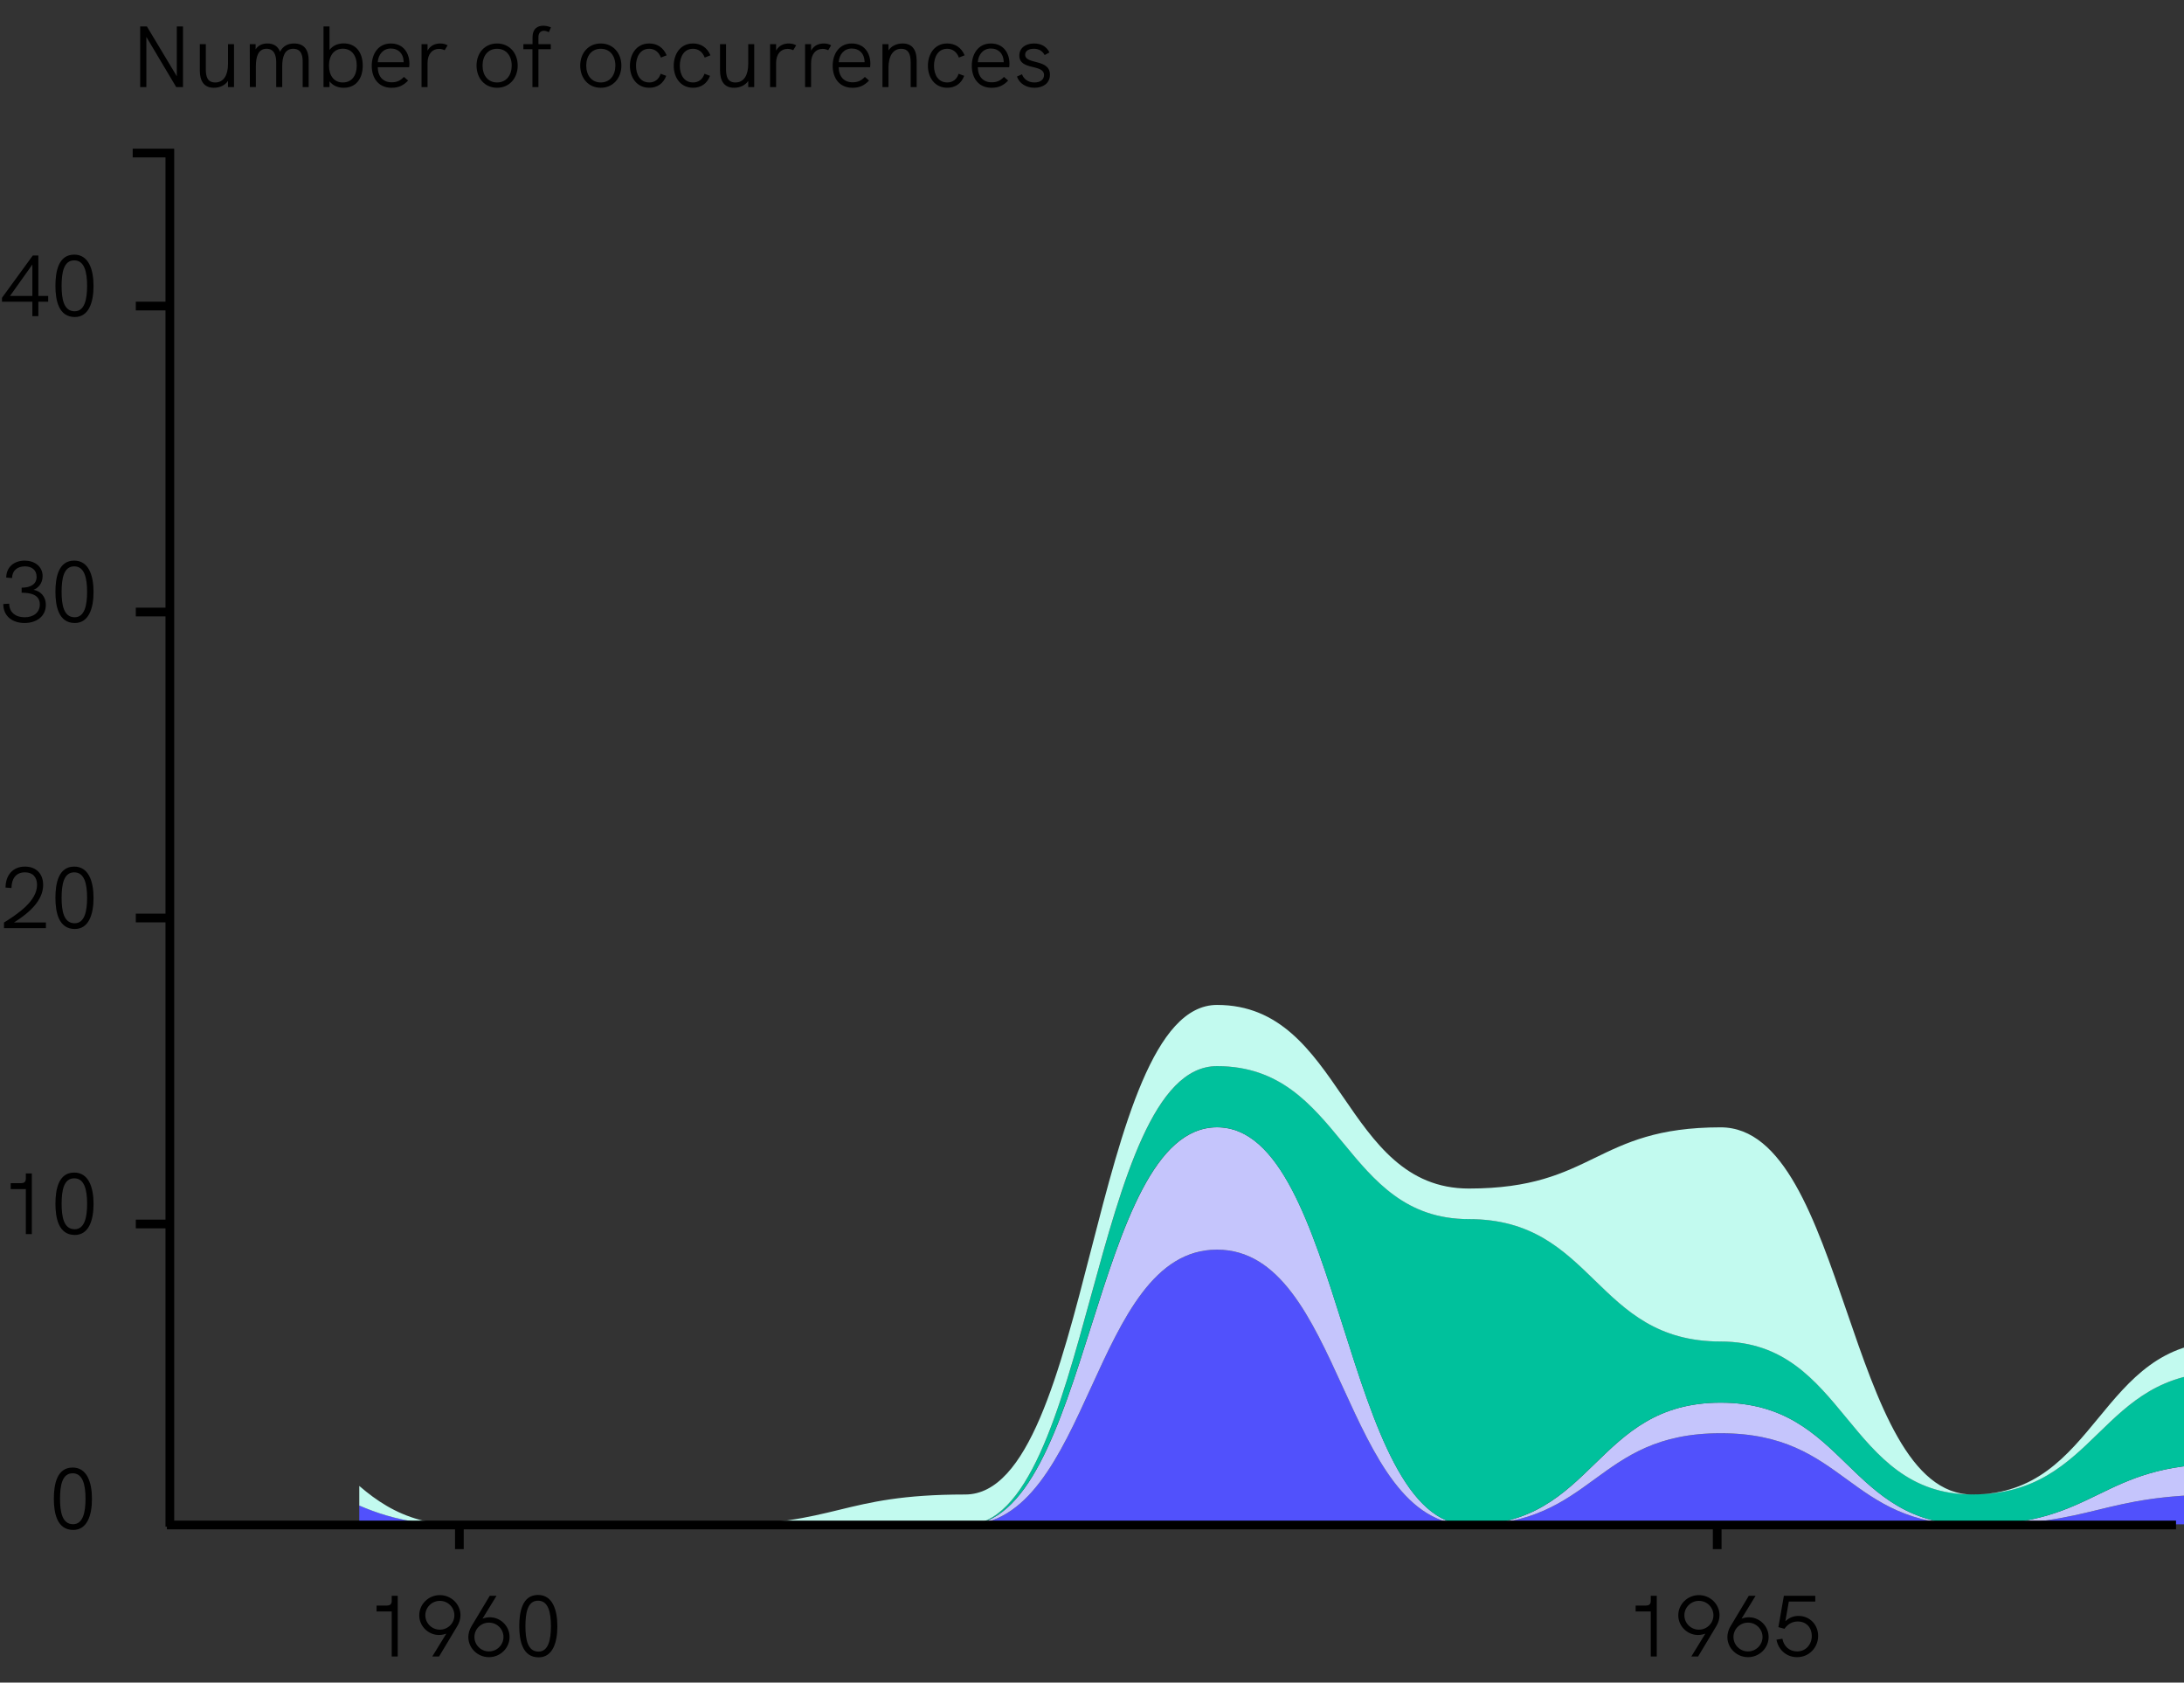 <?xml version="1.0" encoding="utf-8"?>
<!-- Generator: Adobe Illustrator 25.1.0, SVG Export Plug-In . SVG Version: 6.00 Build 0)  -->
<svg version="1.1" id="Livello_1" xmlns="http://www.w3.org/2000/svg" xmlns:xlink="http://www.w3.org/1999/xlink" x="0px" y="0px"
	 viewBox="0 0 250.88 193.232" enable-background="new 0 0 250.88 193.232" xml:space="preserve">
<rect x="0" y="0" width="250.88" height="193.232" fill="#333333" stroke="none"/>
<g id="Raggruppa_24966" transform="translate(-0.037 1)">
	<g id="Group_24061" transform="translate(-2 -5)">
		<g id="Group_24062" transform="translate(0.675 19.357)">
			<g id="Group_23" transform="translate(-0.638)">
				<g>
					<defs>
						<rect id="SVGID_1_" x="21.636" y="0" width="231.244" height="159.697"/>
					</defs>
					<clipPath id="SVGID_2_">
						<use xlink:href="#SVGID_1_"  overflow="visible"/>
					</clipPath>
					<g id="Scorri_gruppo_1" transform="translate(21.636)" clip-path="url(#SVGID_2_)">
						<g>
							<defs>
								<rect id="SVGID_3_" x="0" y="0" width="236.244" height="159.697"/>
							</defs>
							<clipPath id="SVGID_4_">
								<use xlink:href="#SVGID_3_"  overflow="visible"/>
							</clipPath>
							<g id="Scroll_Group_2" clip-path="url(#SVGID_4_)">
								<g id="Group_20" transform="translate(-458.354 5.17)">
									<path id="Path_10" fill="#5151FC" d="M0,154.612c43.389,0,43.389-10.542,57.852-10.542h28.926
										c14.463,0,14.463-42.168,28.926-42.168s14.463,49.2,28.926,49.2s14.463,3.514,28.926,3.514
										s14.463-7.028,28.926-7.028c14.463,0,14.463,7.028,28.926,7.028s14.463-14.056,28.926-14.056
										s14.463,10.542,28.926,10.542s14.463-17.569,28.926-17.569s14.463,21.086,28.926,21.086
										s14.463-3.514,28.926-3.514s14.463,3.514,28.926,3.514s14.461-63.258,28.925-63.258
										s14.463,56.223,28.926,56.223c14.463,0,14.463,7.028,28.926,7.028h57.852
										c14.463,0,14.463-31.626,28.926-31.626s14.463,31.626,28.926,31.626s14.463-10.542,28.926-10.542
										s14.463,10.542,28.926,10.542s14.463-3.514,28.926-3.514s14.463,3.514,28.926,3.514H781
										c14.463,0,14.463-10.542,28.926-10.542s14.463-17.569,28.926-17.569
										s14.463,28.112,28.926,28.112h57.852c14.463,0,14.463-7.028,28.926-7.028
										s14.463-3.514,28.926-3.514c14.463,0,14.463,10.542,28.926,10.542s14.463-24.6,28.926-24.6
										s14.463,24.6,28.926,24.6h57.852c14.463,0,14.463-3.514,28.926-3.514
										s14.463,3.514,28.926,3.514L0,154.612z"/>
									<path id="Path_11" fill="#C5C5FC" d="M0,154.612c43.389,0,43.389-10.542,57.852-10.542h28.926
										c14.463,0,14.463-45.681,28.926-45.681s14.463,49.2,28.926,49.2s14.463,7.028,28.926,7.028
										s14.463-7.028,28.926-7.028c14.463,0,14.463,7.028,28.926,7.028s14.463-14.062,28.927-14.062
										s14.463,7.028,28.926,7.028s14.463-14.056,28.926-14.056s14.463,21.086,28.926,21.086
										s14.463-3.514,28.926-3.514s14.463,3.514,28.926,3.514s14.463-70.279,28.926-70.279
										s14.463,63.251,28.926,63.251c14.463,0,14.463,7.028,28.926,7.028h57.857
										c14.463,0,14.463-45.681,28.926-45.681s14.463,45.681,28.926,45.681
										s14.455-14.058,28.92-14.058s14.463,14.056,28.926,14.056s14.463-7.028,28.926-7.028
										s14.463,7.028,28.926,7.028H781c14.463,0,14.463-10.542,28.926-10.542s14.462-28.114,28.925-28.114
										s14.463,38.654,28.926,38.654h28.923c14.463,0,14.463-3.514,28.926-3.514s14.463-7.028,28.926-7.028
										h28.926c14.463,0,14.463,10.542,28.926,10.542s14.463-42.168,28.926-42.168
										s14.463,42.168,28.926,42.168h28.926c14.463,0,14.463-3.514,28.926-3.514h57.852v3.514
										c-43.389-3.514-43.389,0-57.852,0h-57.852c-14.463,0-14.463-24.6-28.926-24.6
										s-14.463,24.6-28.926,24.6S997.94,144.067,983.478,144.067s-14.463,3.514-28.926,3.514
										s-14.463,7.028-28.926,7.028h-57.849c-14.463,0-14.463-28.112-28.926-28.112
										s-14.463,17.569-28.926,17.569S795.462,154.61,781,154.61h-57.852
										c-14.463,0-14.463-3.514-28.926-3.514S679.759,154.61,665.296,154.61s-14.463-10.542-28.926-10.542
										S621.907,154.61,607.444,154.61s-14.463-31.626-28.926-31.626S564.055,154.61,549.592,154.61h-57.852
										c-14.463,0-14.463-7.028-28.926-7.028S448.352,91.355,433.888,91.355s-14.463,63.251-28.926,63.251
										s-14.463-3.514-28.926-3.514S361.573,154.606,347.11,154.606S332.647,133.52,318.184,133.52
										s-14.463,17.569-28.926,17.569s-14.458-10.534-28.925-10.534s-14.463,14.056-28.926,14.056
										s-14.463-7.028-28.926-7.028s-14.463,7.028-28.926,7.028s-14.463-3.514-28.926-3.514
										s-14.463-49.2-28.926-49.2s-14.463,42.168-28.926,42.168H57.852c-14.463,0-14.463,10.542-28.926,10.542
										L0,154.612z"/>
									<path id="Path_12" fill="#00C19C" d="M0,154.613c43.389,0,43.389-10.542,57.852-10.542s14.463-7.028,28.926-7.028
										s14.463-59.737,28.926-59.737s14.463,70.279,28.926,70.279s14.463,3.514,28.926,3.514
										s14.463-3.514,28.926-3.514c14.463,0,14.463,7.028,28.926,7.028s14.463-28.112,28.926-28.112
										s14.466,7.027,28.927,7.027s14.463-3.514,28.926-3.514s14.463,24.6,28.926,24.6
										s14.463-3.514,28.926-3.514s14.463-3.514,28.926-3.514s14.463-94.877,28.926-94.877
										s14.463,94.877,28.926,94.877c14.463,0,14.463,7.028,28.926,7.028h57.857
										c14.463,0,14.463-52.709,28.926-52.709s14.463,17.569,28.926,17.569s14.458,14.054,28.921,14.054
										s14.463,17.569,28.926,17.569s14.463-14.056,28.926-14.056s14.463,14.056,28.926,14.056
										s14.463,3.514,28.926,3.514H781c14.463,0,14.463-10.542,28.926-10.542s14.463-42.168,28.926-42.168
										s14.463,45.681,28.926,45.681s14.463,7.028,28.926,7.028s14.463-7.028,28.926-7.028
										s14.463-3.514,28.926-3.514s14.463-3.514,28.926-3.514s14.463,14.056,28.926,14.056
										s14.463-105.418,28.926-105.418s14.463,94.877,28.926,94.877s14.463,10.542,28.926,10.542
										s14.463-3.514,28.926-3.514s14.463-10.542,28.926-10.542s14.463,10.542,28.926,10.542h-57.852
										c-14.464,0-14.464,3.514-28.926,3.514h-28.926c-14.463,0-14.463-42.168-28.926-42.168
										s-14.463,42.168-28.926,42.168s-14.464-10.542-28.926-10.542h-28.927
										c-14.463,0-14.463,7.028-28.926,7.028s-14.463,3.514-28.926,3.514h-28.926
										c-14.463,0-14.463-38.654-28.926-38.654s-14.463,28.112-28.926,28.112S795.462,154.613,781,154.613
										h-57.852c-14.463,0-14.463-7.028-28.926-7.028s-14.463,7.028-28.926,7.028s-14.463-14.056-28.926-14.056
										s-14.463,14.056-28.926,14.056s-14.463-45.685-28.926-45.685s-14.463,45.681-28.926,45.681h-57.852
										c-14.463,0-14.463-7.028-28.926-7.028s-14.463-63.248-28.925-63.248s-14.463,70.279-28.926,70.279
										s-14.463-3.514-28.926-3.514s-14.463,3.514-28.926,3.514S332.648,133.528,318.185,133.528
										s-14.463,14.056-28.926,14.056s-14.463-7.028-28.926-7.028s-14.463,14.056-28.926,14.056
										s-14.463-7.028-28.926-7.028s-14.463,7.028-28.926,7.028s-14.463-7.028-28.926-7.028s-14.463-49.2-28.926-49.2
										s-14.461,45.676-28.925,45.676H57.852c-14.463,0-14.463,10.542-28.926,10.542L0,154.613z"/>
									<path id="Path_13" fill="#C2FAEF" d="M0,154.613c43.389,0,43.389-10.542,57.852-10.542
										s14.463-10.542,28.926-10.542S101.241,70.277,115.7,70.277s14.467,77.31,28.93,77.31
										s14.463-3.514,28.926-3.514s14.463,3.514,28.926,3.514c14.463,0,14.463,7.028,28.926,7.028
										s14.463-28.112,28.926-28.112s14.463,3.514,28.926,3.514h28.926
										c14.463,0,14.463,24.6,28.926,24.6s14.463-3.514,28.926-3.514s14.463-7.028,28.926-7.028
										s14.463-98.391,28.926-98.391s14.463,94.877,28.926,94.877s14.463,14.056,28.926,14.056h28.926
										c14.463,0,14.463-3.514,28.926-3.514s14.463-56.223,28.926-56.223s14.463,21.086,28.926,21.086
										s14.463-7.028,28.926-7.028s14.463,42.168,28.926,42.168s14.463-17.569,28.926-17.569
										s14.463,17.569,28.926,17.569s14.463,3.514,28.926,3.514H781c14.463,0,14.463-14.056,28.926-14.056
										s14.463-56.223,28.926-56.223s14.462,63.246,28.925,63.246h28.923c14.463,0,14.463-7.028,28.926-7.028
										h57.852c14.463,0,14.463,14.056,28.926,14.056s14.463-154.614,28.926-154.614
										s14.463,144.073,28.926,144.073s14.463,3.514,28.926,3.514s14.463-3.514,28.926-3.514
										s14.463-14.056,28.926-14.056s14.463,21.086,28.926,21.086l0,0c-43.389-10.542-43.389,0-57.852,0
										s-14.463,3.514-28.926,3.514s-14.463-10.542-28.926-10.542S1055.793,49.199,1041.33,49.199
										S1026.867,154.617,1012.404,154.617s-14.464-14.056-28.926-14.056S969.015,144.075,954.552,144.075
										s-14.463,3.514-28.926,3.514s-14.463,7.028-28.926,7.028s-14.46-7.03-28.923-7.03
										S853.314,101.906,838.851,101.906s-14.463,42.168-28.926,42.168S795.462,154.617,781,154.617h-28.927
										c-14.463,0-14.463-3.514-28.926-3.514s-14.463-14.056-28.926-14.056s-14.463,14.056-28.926,14.056
										s-14.463-17.569-28.926-17.569S621.906,119.478,607.443,119.478s-14.463-17.569-28.926-17.569
										s-14.463,52.709-28.926,52.709h-57.851c-14.463,0-14.463-7.028-28.926-7.028
										S448.351,52.713,433.888,52.713s-14.462,94.874-28.926,94.874s-14.463,3.514-28.926,3.514
										s-14.463,3.514-28.926,3.514S332.647,130.015,318.184,130.015s-14.463,3.514-28.926,3.514
										s-14.463-7.028-28.926-7.028s-14.463,28.112-28.926,28.112s-14.463-7.026-28.926-7.026
										S188.017,151.101,173.554,151.101s-14.463-3.514-28.926-3.514s-14.463-70.279-28.926-70.279
										s-14.463,59.737-28.926,59.737s-14.463,7.028-28.926,7.028S43.387,154.617,28.923,154.617L0,154.613z"/>
								</g>
							</g>
						</g>
					</g>
				</g>
				<path id="Path_14" fill="none" stroke="#000000" d="M251.962,159.774H21.173"/>
				<line id="Line_23" fill="none" stroke="#000000" x1="54.769" y1="159.782" x2="54.769" y2="162.547"/>
				<line id="Line_24" fill="none" stroke="#000000" x1="199.257" y1="159.782" x2="199.257" y2="162.547"/>
			</g>
		</g>
		<g enable-background="new    ">
			<path d="M23.057,7.034v6.966h-0.779l-3.428-5.757v5.757h-0.71V7.034h0.77l3.438,5.727V7.034H23.057
				z"/>
			<path d="M28.917,9.072v4.928h-0.689v-0.71c-0.35,0.53-0.979,0.79-1.629,0.79
				c-1.12,0-1.609-0.77-1.609-1.989V9.072h0.689v2.849c0,0.8,0.14,1.55,1.08,1.55
				c0.979,0,1.469-0.85,1.469-2.129V9.072H28.917z"/>
			<path d="M37.495,10.922v3.078h-0.69v-2.889c0-0.42,0-1.509-1.079-1.509
				c-1,0-1.27,0.919-1.27,2.028v2.369h-0.689v-2.849c0-0.819-0.25-1.549-1.109-1.549
				c-0.959,0-1.229,0.909-1.229,2.028v2.369h-0.689L30.729,9.072h0.67v0.601
				c0.31-0.49,0.81-0.68,1.359-0.68c0.69,0,1.2,0.3,1.449,0.949
				c0.32-0.63,0.87-0.949,1.619-0.949C37.006,8.993,37.495,9.773,37.495,10.922z"/>
			<path d="M43.706,11.531c0,1.47-0.75,2.549-2.189,2.549c-0.719,0-1.269-0.28-1.629-0.739v0.659
				h-0.689V7.034h0.689V9.733c0.37-0.479,0.93-0.75,1.629-0.75C42.887,8.983,43.706,9.992,43.706,11.531
				z M43.017,11.531c0-1.169-0.6-1.938-1.599-1.938c-0.99,0-1.589,0.77-1.589,1.938
				c0,1.119,0.55,1.939,1.589,1.939C42.467,13.471,43.017,12.651,43.017,11.531z"/>
			<path d="M49.037,11.722H45.429c0.02,1.079,0.62,1.729,1.589,1.729c0.54,0,0.969-0.14,1.419-0.619
				l0.48,0.419c-0.58,0.61-1.149,0.83-1.909,0.83c-1.499,0-2.269-1.119-2.269-2.519
				c0-1.39,0.76-2.568,2.189-2.568c1.509,0,2.139,1.179,2.139,2.298
				C49.067,11.432,49.057,11.602,49.037,11.722z M45.429,11.142h2.979c0-0.021-0.01-0.07-0.01-0.16
				c-0.05-0.8-0.56-1.409-1.469-1.409C46.038,9.572,45.489,10.273,45.429,11.142z"/>
			<path d="M53.457,9.203l-0.34,0.56c-0.229-0.101-0.439-0.15-0.649-0.15
				c-0.76,0-1.319,0.569-1.319,1.64v2.748h-0.689V9.072h0.689v0.74
				c0.36-0.649,0.959-0.819,1.459-0.819C52.908,8.993,53.188,9.053,53.457,9.203z"/>
			<path d="M56.779,11.531c0-1.459,0.949-2.538,2.358-2.538c1.399,0,2.369,1.079,2.369,2.538
				c0,1.449-0.959,2.549-2.369,2.549S56.779,12.99,56.779,11.531z M60.817,11.531
				c0-1.119-0.63-1.929-1.679-1.929c-1.06,0-1.669,0.819-1.669,1.929
				c0,1.119,0.62,1.939,1.669,1.939C60.197,13.471,60.817,12.631,60.817,11.531z"/>
			<path d="M63.199,9.653h-1.04V9.072h1.049V8.314c0-1.05,0.61-1.359,1.239-1.359
				c0.27,0,0.57,0.06,0.88,0.189l-0.24,0.55c-0.21-0.1-0.399-0.16-0.569-0.16
				c-0.39,0-0.63,0.271-0.63,0.729v0.81h1.419v0.58h-1.419v4.348h-0.689V9.653z"/>
			<path d="M68.689,11.531c0-1.459,0.949-2.538,2.358-2.538c1.399,0,2.369,1.079,2.369,2.538
				c0,1.449-0.959,2.549-2.369,2.549S68.689,12.99,68.689,11.531z M72.727,11.531
				c0-1.119-0.63-1.929-1.679-1.929c-1.06,0-1.669,0.819-1.669,1.929
				c0,1.119,0.62,1.939,1.669,1.939C72.107,13.471,72.727,12.631,72.727,11.531z"/>
			<path d="M74.398,11.552c0-1.3,0.73-2.559,2.219-2.559c0.88,0,1.609,0.439,1.999,1.358
				l-0.66,0.261c-0.229-0.63-0.719-1.01-1.339-1.01c-1.049,0-1.519,0.939-1.519,1.949
				c0,1.009,0.47,1.919,1.529,1.919c0.62,0,1.109-0.37,1.299-1l0.64,0.24
				c-0.33,0.899-1.049,1.369-1.939,1.369C75.198,14.08,74.398,12.921,74.398,11.552z"/>
			<path d="M79.429,11.552c0-1.3,0.73-2.559,2.219-2.559c0.88,0,1.609,0.439,1.999,1.358l-0.66,0.261
				c-0.229-0.63-0.719-1.01-1.339-1.01c-1.049,0-1.519,0.939-1.519,1.949
				c0,1.009,0.47,1.919,1.529,1.919c0.62,0,1.109-0.37,1.299-1l0.64,0.24
				c-0.33,0.899-1.049,1.369-1.939,1.369C80.228,14.08,79.429,12.921,79.429,11.552z"/>
			<path d="M88.676,9.072v4.928h-0.689v-0.71c-0.35,0.53-0.979,0.79-1.629,0.79
				c-1.119,0-1.609-0.77-1.609-1.989V9.072h0.689v2.849c0,0.8,0.14,1.55,1.08,1.55
				c0.979,0,1.469-0.85,1.469-2.129V9.072H88.676z"/>
			<path d="M93.496,9.203l-0.34,0.56c-0.229-0.101-0.439-0.15-0.649-0.15
				c-0.76,0-1.319,0.569-1.319,1.64v2.748h-0.689V9.072h0.689v0.74
				c0.36-0.649,0.959-0.819,1.459-0.819C92.947,8.993,93.227,9.053,93.496,9.203z"/>
			<path d="M97.516,9.203l-0.34,0.56c-0.229-0.101-0.439-0.15-0.649-0.15
				c-0.76,0-1.319,0.569-1.319,1.64v2.748h-0.689V9.072h0.689v0.74
				c0.36-0.649,0.959-0.819,1.459-0.819C96.967,8.993,97.247,9.053,97.516,9.203z"/>
			<path d="M101.986,11.722h-3.608c0.02,1.079,0.62,1.729,1.589,1.729
				c0.54,0,0.969-0.14,1.419-0.619l0.48,0.419c-0.58,0.61-1.149,0.83-1.909,0.83
				c-1.499,0-2.269-1.119-2.269-2.519c0-1.39,0.76-2.568,2.189-2.568
				c1.509,0,2.139,1.179,2.139,2.298C102.016,11.432,102.006,11.602,101.986,11.722z M98.378,11.142
				h2.979c0-0.021-0.01-0.07-0.01-0.16c-0.05-0.8-0.56-1.409-1.469-1.409
				C98.988,9.572,98.438,10.273,98.378,11.142z"/>
			<path d="M107.336,10.982v3.019h-0.689v-2.849c0-1.06-0.34-1.549-1.08-1.549
				c-0.93,0-1.469,0.8-1.469,2.188v2.209h-0.689V9.072h0.689v0.72
				c0.32-0.499,0.919-0.799,1.629-0.799C106.787,8.993,107.336,9.673,107.336,10.982z"/>
			<path d="M108.628,11.552c0-1.3,0.73-2.559,2.219-2.559c0.879,0,1.609,0.439,1.999,1.358
				l-0.66,0.261c-0.229-0.63-0.719-1.01-1.339-1.01c-1.05,0-1.52,0.939-1.52,1.949
				c0,1.009,0.47,1.919,1.529,1.919c0.62,0,1.109-0.37,1.299-1l0.64,0.24
				c-0.33,0.899-1.049,1.369-1.939,1.369C109.428,14.08,108.628,12.921,108.628,11.552z"/>
			<path d="M117.966,11.722h-3.608c0.02,1.079,0.62,1.729,1.589,1.729
				c0.54,0,0.969-0.14,1.419-0.619l0.48,0.419c-0.58,0.61-1.149,0.83-1.909,0.83
				c-1.499,0-2.269-1.119-2.269-2.519c0-1.39,0.76-2.568,2.189-2.568
				c1.509,0,2.139,1.179,2.139,2.298C117.996,11.432,117.986,11.602,117.966,11.722z M114.358,11.142
				h2.979c0-0.021-0.01-0.07-0.01-0.16c-0.05-0.8-0.56-1.409-1.469-1.409
				C114.968,9.572,114.418,10.273,114.358,11.142z"/>
			<path d="M118.859,12.791l0.58-0.26c0.18,0.51,0.66,0.939,1.429,0.939
				c0.669,0,1.1-0.33,1.1-0.85c0-1.31-2.839-0.49-2.839-2.239
				c0-0.859,0.7-1.389,1.689-1.389c0.79,0,1.429,0.329,1.769,1.029l-0.55,0.3
				c-0.24-0.44-0.63-0.72-1.239-0.72c-0.61,0-1,0.25-1,0.68
				c0,1.169,2.848,0.43,2.848,2.299c0,0.999-0.819,1.499-1.769,1.499
				C119.908,14.08,119.119,13.58,118.859,12.791z"/>
		</g>
	</g>
	<g enable-background="new    ">
		<path d="M45.724,182.266v6.966h-0.69v-5.167H43.295v-0.68h1.159c0.35,0,0.58-0.12,0.58-0.53
			v-0.589H45.724z"/>
		<path d="M52.933,184.494c0,0.43-0.14,0.88-0.36,1.239l-2.099,3.498h-0.779l1.609-2.618
			c-0.36,0.13-0.799,0.199-1.229,0.119c-1.05-0.189-1.879-1.109-1.879-2.229
			c0-1.27,1.059-2.318,2.369-2.318C51.864,182.186,52.933,183.225,52.933,184.494z M52.233,184.504
			c0-0.909-0.74-1.659-1.669-1.659c-0.919,0-1.669,0.75-1.669,1.659s0.75,1.649,1.669,1.649
			S52.233,185.413,52.233,184.504z"/>
		<path d="M58.573,186.993c0,1.269-1.059,2.318-2.369,2.318c-1.299,0-2.369-1.039-2.369-2.309
			c0-0.43,0.14-0.88,0.36-1.239l2.099-3.498h0.78l-1.609,2.618
			c0.36-0.13,0.8-0.2,1.229-0.12C57.743,184.954,58.573,185.873,58.573,186.993z M57.873,186.993
			c0-0.91-0.75-1.649-1.669-1.649s-1.669,0.739-1.669,1.649c0,0.909,0.74,1.658,1.669,1.658
			C57.123,188.652,57.873,187.903,57.873,186.993z"/>
		<path d="M59.685,185.753c0-1.658,0.35-3.588,2.159-3.588c1.649,0,2.219,1.689,2.219,3.599
			c0,1.908-0.56,3.567-2.149,3.567C60.055,189.331,59.685,187.412,59.685,185.753z M63.323,185.753
			c0-1.608-0.31-2.928-1.479-2.928c-1.219,0-1.449,1.429-1.449,2.928c0,1.47,0.23,2.919,1.499,2.919
			C63.023,188.672,63.323,187.332,63.323,185.753z"/>
	</g>
	<g enable-background="new    ">
		<path d="M190.353,182.266v6.966h-0.69v-5.167h-1.738v-0.68h1.159c0.35,0,0.579-0.12,0.579-0.53
			v-0.589H190.353z"/>
		<path d="M197.562,184.494c0,0.43-0.141,0.88-0.36,1.239l-2.099,3.498h-0.779l1.608-2.618
			c-0.359,0.13-0.799,0.199-1.229,0.119c-1.05-0.189-1.879-1.109-1.879-2.229
			c0-1.27,1.059-2.318,2.368-2.318C196.493,182.186,197.562,183.225,197.562,184.494z M196.862,184.504
			c0-0.909-0.739-1.659-1.669-1.659c-0.919,0-1.669,0.75-1.669,1.659s0.75,1.649,1.669,1.649
			C196.113,186.154,196.862,185.413,196.862,184.504z"/>
		<path d="M203.202,186.993c0,1.269-1.06,2.318-2.369,2.318c-1.299,0-2.368-1.039-2.368-2.309
			c0-0.43,0.14-0.88,0.359-1.239l2.099-3.498h0.78l-1.609,2.618
			c0.359-0.13,0.8-0.2,1.229-0.12C202.372,184.954,203.202,185.873,203.202,186.993z
			 M202.502,186.993c0-0.91-0.749-1.649-1.669-1.649c-0.919,0-1.669,0.739-1.669,1.649
			c0,0.909,0.74,1.658,1.669,1.658C201.753,188.652,202.502,187.903,202.502,186.993z"/>
		<path d="M208.891,186.873c0,1.319-1.029,2.438-2.418,2.438c-1.26,0-2.169-0.89-2.369-2.009
			l0.68-0.11c0.15,0.84,0.779,1.459,1.689,1.459c1.029,0,1.688-0.829,1.688-1.778
			c0-0.92-0.6-1.659-1.609-1.659c-0.669,0-1.179,0.33-1.528,0.839l-0.7-0.189l0.63-3.598h3.608
			v0.659h-3.039l-0.399,2.259c0.47-0.439,0.999-0.609,1.509-0.609
			C207.942,184.574,208.891,185.594,208.891,186.873z"/>
	</g>
	<g id="Group_22" transform="translate(-1.963 16.576)">
		<g enable-background="new    ">
			<path d="M8.186,154.546c0-1.658,0.35-3.588,2.159-3.588c1.649,0,2.219,1.689,2.219,3.599
				c0,1.908-0.56,3.567-2.149,3.567C8.556,158.124,8.186,156.205,8.186,154.546z M11.824,154.546
				c0-1.608-0.31-2.928-1.479-2.928c-1.219,0-1.449,1.429-1.449,2.928c0,1.47,0.23,2.919,1.499,2.919
				C11.524,157.465,11.824,156.125,11.824,154.546z"/>
		</g>
		<g id="Group_21">
			<line id="Line_19" fill="none" stroke="#000000" x1="21.637" y1="122.988" x2="17.601" y2="122.988"/>
			<g enable-background="new    ">
				<path d="M5.658,117.184v6.966H4.968v-5.167H3.229v-0.68h1.159c0.35,0,0.58-0.12,0.58-0.53
					v-0.589H5.658z"/>
				<path d="M8.369,120.671c0-1.658,0.35-3.588,2.159-3.588c1.649,0,2.219,1.689,2.219,3.599
					c0,1.908-0.56,3.567-2.149,3.567C8.739,124.249,8.369,122.33,8.369,120.671z M12.007,120.671
					c0-1.608-0.31-2.928-1.479-2.928c-1.219,0-1.449,1.429-1.449,2.928
					c0,1.47,0.23,2.919,1.499,2.919C11.708,123.59,12.007,122.25,12.007,120.671z"/>
			</g>
			<line id="Line_20" fill="none" stroke="#000000" x1="21.637" y1="87.849" x2="17.601" y2="87.849"/>
			<g enable-background="new    ">
				<path d="M7.275,88.361v0.649H2.458v-0.64c1.629-1.02,3.798-2.479,3.798-4.327
					c0-0.88-0.49-1.439-1.389-1.439c-1.06,0-1.539,0.77-1.549,1.799L2.638,84.353
					c0-1.369,0.79-2.409,2.229-2.409c1.239,0,2.089,0.77,2.089,2.109
					c0,1.778-1.579,3.198-3.348,4.308H7.275z"/>
				<path d="M8.367,85.532c0-1.658,0.35-3.588,2.159-3.588c1.649,0,2.219,1.689,2.219,3.599
					c0,1.908-0.56,3.567-2.149,3.567C8.737,89.11,8.367,87.191,8.367,85.532z M12.005,85.532
					c0-1.608-0.31-2.928-1.479-2.928c-1.219,0-1.449,1.429-1.449,2.928
					c0,1.47,0.23,2.919,1.499,2.919C11.706,88.451,12.005,87.111,12.005,85.532z"/>
			</g>
			<line id="Line_21" fill="none" stroke="#000000" x1="21.637" y1="52.709" x2="17.601" y2="52.709"/>
			<g enable-background="new    ">
				<path d="M2.377,51.792l0.68-0.04c0,0.99,0.73,1.56,1.779,1.56
					c0.989,0,1.739-0.53,1.739-1.479c0-1.179-1.189-1.339-2.089-1.339v-0.58
					c1.01,0,1.719-0.38,1.719-1.249c0-0.819-0.6-1.199-1.339-1.199
					c-0.87,0-1.469,0.479-1.479,1.339l-0.67-0.05c0-1.209,0.91-1.949,2.119-1.949
					c1.099,0,2.059,0.64,2.059,1.779c0,0.84-0.53,1.399-1.049,1.569
					c0.76,0.14,1.419,0.72,1.419,1.739c0,1.319-1.08,2.078-2.439,2.078
					C3.437,53.971,2.377,53.201,2.377,51.792z"/>
				<path d="M8.367,50.392c0-1.658,0.35-3.588,2.159-3.588c1.649,0,2.219,1.689,2.219,3.599
					c0,1.908-0.56,3.567-2.149,3.567C8.737,53.971,8.367,52.052,8.367,50.392z M12.005,50.392
					c0-1.608-0.31-2.928-1.479-2.928c-1.219,0-1.449,1.429-1.449,2.928
					c0,1.47,0.23,2.919,1.499,2.919C11.706,53.311,12.005,51.972,12.005,50.392z"/>
			</g>
			<line id="Line_22" fill="none" stroke="#000000" x1="21.637" y1="17.57" x2="17.601" y2="17.57"/>
			<g enable-background="new    ">
				<path d="M7.535,16.413v0.659H6.405v1.659H5.716v-1.659H2.228V16.623l3.538-4.857h0.64v4.647H7.535z
					 M5.716,16.413v-3.608l-2.568,3.608H5.716z"/>
				<path d="M8.367,15.253c0-1.658,0.35-3.588,2.159-3.588c1.649,0,2.219,1.689,2.219,3.599
					c0,1.908-0.56,3.567-2.149,3.567C8.737,18.831,8.367,16.912,8.367,15.253z M12.005,15.253
					c0-1.608-0.31-2.928-1.479-2.928c-1.219,0-1.449,1.429-1.449,2.928
					c0,1.47,0.23,2.919,1.499,2.919C11.706,18.172,12.005,16.832,12.005,15.253z"/>
			</g>
			<path id="Path_15" fill="none" stroke="#000000" d="M17.244,0h4.266v157.749"/>
		</g>
	</g>
</g>
</svg>
